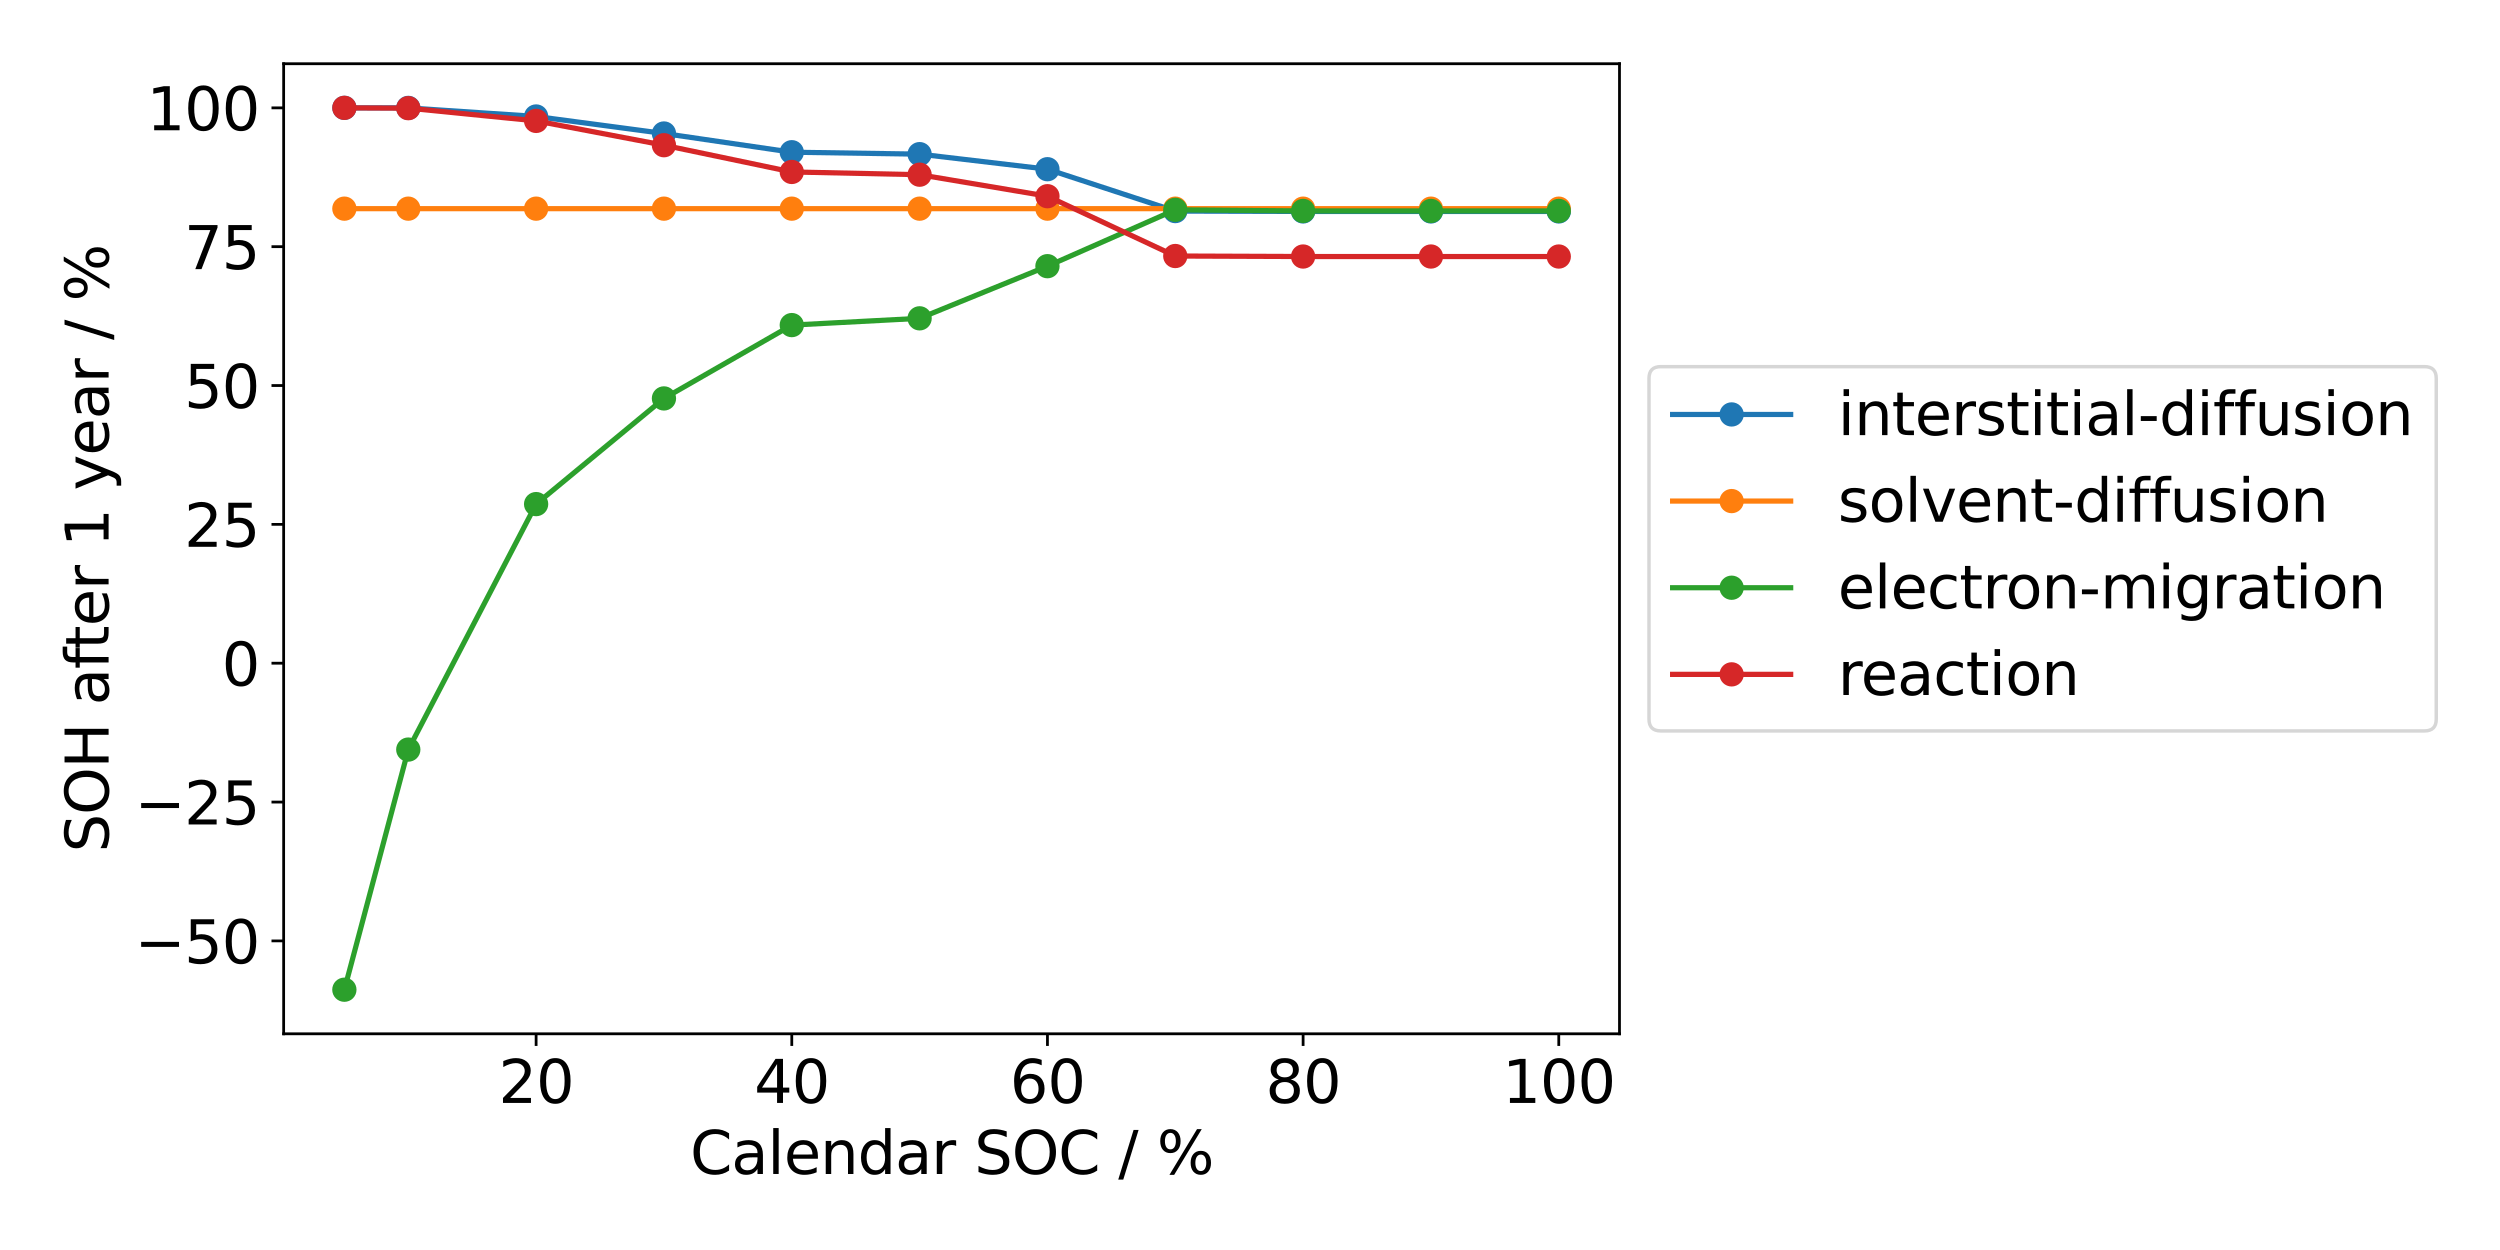<?xml version="1.0" encoding="utf-8" standalone="no"?>
<!DOCTYPE svg PUBLIC "-//W3C//DTD SVG 1.1//EN"
  "http://www.w3.org/Graphics/SVG/1.1/DTD/svg11.dtd">
<svg xmlns:xlink="http://www.w3.org/1999/xlink" width="720pt" height="360pt" viewBox="0 0 720 360" xmlns="http://www.w3.org/2000/svg" version="1.1">
 <defs>
  <style type="text/css">*{stroke-linejoin: round; stroke-linecap: butt}</style>
 </defs>
 <g id="figure_1">
  <g id="patch_1">
   <path d="M 0 360 
L 720 360 
L 720 0 
L 0 0 
z
" style="fill: #ffffff"/>
  </g>
  <g id="axes_1">
   <g id="patch_2">
    <path d="M 81.691 297.734 
L 466.413 297.734 
L 466.413 18.36 
L 81.691 18.36 
z
" style="fill: #ffffff"/>
   </g>
   <g id="matplotlib.axis_1">
    <g id="xtick_1">
     <g id="line2d_1">
      <defs>
       <path id="me495e08533" d="M 0 0 
L 0 3.5 
" style="stroke: #000000; stroke-width: 0.8"/>
      </defs>
      <g>
       <use xlink:href="#me495e08533" x="154.401" y="297.734" style="stroke: #000000; stroke-width: 0.8"/>
      </g>
     </g>
     <g id="text_1">
      <!-- 20 -->
      <g transform="translate(143.585 317.652) scale(0.17 -0.17)">
       <defs>
        <path id="DejaVuSans-32" d="M 1228 531 
L 3431 531 
L 3431 0 
L 469 0 
L 469 531 
Q 828 903 1448 1529 
Q 2069 2156 2228 2338 
Q 2531 2678 2651 2914 
Q 2772 3150 2772 3378 
Q 2772 3750 2511 3984 
Q 2250 4219 1831 4219 
Q 1534 4219 1204 4116 
Q 875 4013 500 3803 
L 500 4441 
Q 881 4594 1212 4672 
Q 1544 4750 1819 4750 
Q 2544 4750 2975 4387 
Q 3406 4025 3406 3419 
Q 3406 3131 3298 2873 
Q 3191 2616 2906 2266 
Q 2828 2175 2409 1742 
Q 1991 1309 1228 531 
z
" transform="scale(0.016)"/>
        <path id="DejaVuSans-30" d="M 2034 4250 
Q 1547 4250 1301 3770 
Q 1056 3291 1056 2328 
Q 1056 1369 1301 889 
Q 1547 409 2034 409 
Q 2525 409 2770 889 
Q 3016 1369 3016 2328 
Q 3016 3291 2770 3770 
Q 2525 4250 2034 4250 
z
M 2034 4750 
Q 2819 4750 3233 4129 
Q 3647 3509 3647 2328 
Q 3647 1150 3233 529 
Q 2819 -91 2034 -91 
Q 1250 -91 836 529 
Q 422 1150 422 2328 
Q 422 3509 836 4129 
Q 1250 4750 2034 4750 
z
" transform="scale(0.016)"/>
       </defs>
       <use xlink:href="#DejaVuSans-32"/>
       <use xlink:href="#DejaVuSans-30" x="63.623"/>
      </g>
     </g>
    </g>
    <g id="xtick_2">
     <g id="line2d_2">
      <g>
       <use xlink:href="#me495e08533" x="228.033" y="297.734" style="stroke: #000000; stroke-width: 0.8"/>
      </g>
     </g>
     <g id="text_2">
      <!-- 40 -->
      <g transform="translate(217.216 317.652) scale(0.17 -0.17)">
       <defs>
        <path id="DejaVuSans-34" d="M 2419 4116 
L 825 1625 
L 2419 1625 
L 2419 4116 
z
M 2253 4666 
L 3047 4666 
L 3047 1625 
L 3713 1625 
L 3713 1100 
L 3047 1100 
L 3047 0 
L 2419 0 
L 2419 1100 
L 313 1100 
L 313 1709 
L 2253 4666 
z
" transform="scale(0.016)"/>
       </defs>
       <use xlink:href="#DejaVuSans-34"/>
       <use xlink:href="#DejaVuSans-30" x="63.623"/>
      </g>
     </g>
    </g>
    <g id="xtick_3">
     <g id="line2d_3">
      <g>
       <use xlink:href="#me495e08533" x="301.664" y="297.734" style="stroke: #000000; stroke-width: 0.8"/>
      </g>
     </g>
     <g id="text_3">
      <!-- 60 -->
      <g transform="translate(290.847 317.652) scale(0.17 -0.17)">
       <defs>
        <path id="DejaVuSans-36" d="M 2113 2584 
Q 1688 2584 1439 2293 
Q 1191 2003 1191 1497 
Q 1191 994 1439 701 
Q 1688 409 2113 409 
Q 2538 409 2786 701 
Q 3034 994 3034 1497 
Q 3034 2003 2786 2293 
Q 2538 2584 2113 2584 
z
M 3366 4563 
L 3366 3988 
Q 3128 4100 2886 4159 
Q 2644 4219 2406 4219 
Q 1781 4219 1451 3797 
Q 1122 3375 1075 2522 
Q 1259 2794 1537 2939 
Q 1816 3084 2150 3084 
Q 2853 3084 3261 2657 
Q 3669 2231 3669 1497 
Q 3669 778 3244 343 
Q 2819 -91 2113 -91 
Q 1303 -91 875 529 
Q 447 1150 447 2328 
Q 447 3434 972 4092 
Q 1497 4750 2381 4750 
Q 2619 4750 2861 4703 
Q 3103 4656 3366 4563 
z
" transform="scale(0.016)"/>
       </defs>
       <use xlink:href="#DejaVuSans-36"/>
       <use xlink:href="#DejaVuSans-30" x="63.623"/>
      </g>
     </g>
    </g>
    <g id="xtick_4">
     <g id="line2d_4">
      <g>
       <use xlink:href="#me495e08533" x="375.295" y="297.734" style="stroke: #000000; stroke-width: 0.8"/>
      </g>
     </g>
     <g id="text_4">
      <!-- 80 -->
      <g transform="translate(364.478 317.652) scale(0.17 -0.17)">
       <defs>
        <path id="DejaVuSans-38" d="M 2034 2216 
Q 1584 2216 1326 1975 
Q 1069 1734 1069 1313 
Q 1069 891 1326 650 
Q 1584 409 2034 409 
Q 2484 409 2743 651 
Q 3003 894 3003 1313 
Q 3003 1734 2745 1975 
Q 2488 2216 2034 2216 
z
M 1403 2484 
Q 997 2584 770 2862 
Q 544 3141 544 3541 
Q 544 4100 942 4425 
Q 1341 4750 2034 4750 
Q 2731 4750 3128 4425 
Q 3525 4100 3525 3541 
Q 3525 3141 3298 2862 
Q 3072 2584 2669 2484 
Q 3125 2378 3379 2068 
Q 3634 1759 3634 1313 
Q 3634 634 3220 271 
Q 2806 -91 2034 -91 
Q 1263 -91 848 271 
Q 434 634 434 1313 
Q 434 1759 690 2068 
Q 947 2378 1403 2484 
z
M 1172 3481 
Q 1172 3119 1398 2916 
Q 1625 2713 2034 2713 
Q 2441 2713 2670 2916 
Q 2900 3119 2900 3481 
Q 2900 3844 2670 4047 
Q 2441 4250 2034 4250 
Q 1625 4250 1398 4047 
Q 1172 3844 1172 3481 
z
" transform="scale(0.016)"/>
       </defs>
       <use xlink:href="#DejaVuSans-38"/>
       <use xlink:href="#DejaVuSans-30" x="63.623"/>
      </g>
     </g>
    </g>
    <g id="xtick_5">
     <g id="line2d_5">
      <g>
       <use xlink:href="#me495e08533" x="448.926" y="297.734" style="stroke: #000000; stroke-width: 0.8"/>
      </g>
     </g>
     <g id="text_5">
      <!-- 100 -->
      <g transform="translate(432.701 317.652) scale(0.17 -0.17)">
       <defs>
        <path id="DejaVuSans-31" d="M 794 531 
L 1825 531 
L 1825 4091 
L 703 3866 
L 703 4441 
L 1819 4666 
L 2450 4666 
L 2450 531 
L 3481 531 
L 3481 0 
L 794 0 
L 794 531 
z
" transform="scale(0.016)"/>
       </defs>
       <use xlink:href="#DejaVuSans-31"/>
       <use xlink:href="#DejaVuSans-30" x="63.623"/>
       <use xlink:href="#DejaVuSans-30" x="127.246"/>
      </g>
     </g>
    </g>
    <g id="text_6">
     <!-- Calendar SOC / % -->
     <g transform="translate(198.763 338.105) scale(0.17 -0.17)">
      <defs>
       <path id="DejaVuSans-43" d="M 4122 4306 
L 4122 3641 
Q 3803 3938 3442 4084 
Q 3081 4231 2675 4231 
Q 1875 4231 1450 3742 
Q 1025 3253 1025 2328 
Q 1025 1406 1450 917 
Q 1875 428 2675 428 
Q 3081 428 3442 575 
Q 3803 722 4122 1019 
L 4122 359 
Q 3791 134 3420 21 
Q 3050 -91 2638 -91 
Q 1578 -91 968 557 
Q 359 1206 359 2328 
Q 359 3453 968 4101 
Q 1578 4750 2638 4750 
Q 3056 4750 3426 4639 
Q 3797 4528 4122 4306 
z
" transform="scale(0.016)"/>
       <path id="DejaVuSans-61" d="M 2194 1759 
Q 1497 1759 1228 1600 
Q 959 1441 959 1056 
Q 959 750 1161 570 
Q 1363 391 1709 391 
Q 2188 391 2477 730 
Q 2766 1069 2766 1631 
L 2766 1759 
L 2194 1759 
z
M 3341 1997 
L 3341 0 
L 2766 0 
L 2766 531 
Q 2569 213 2275 61 
Q 1981 -91 1556 -91 
Q 1019 -91 701 211 
Q 384 513 384 1019 
Q 384 1609 779 1909 
Q 1175 2209 1959 2209 
L 2766 2209 
L 2766 2266 
Q 2766 2663 2505 2880 
Q 2244 3097 1772 3097 
Q 1472 3097 1187 3025 
Q 903 2953 641 2809 
L 641 3341 
Q 956 3463 1253 3523 
Q 1550 3584 1831 3584 
Q 2591 3584 2966 3190 
Q 3341 2797 3341 1997 
z
" transform="scale(0.016)"/>
       <path id="DejaVuSans-6c" d="M 603 4863 
L 1178 4863 
L 1178 0 
L 603 0 
L 603 4863 
z
" transform="scale(0.016)"/>
       <path id="DejaVuSans-65" d="M 3597 1894 
L 3597 1613 
L 953 1613 
Q 991 1019 1311 708 
Q 1631 397 2203 397 
Q 2534 397 2845 478 
Q 3156 559 3463 722 
L 3463 178 
Q 3153 47 2828 -22 
Q 2503 -91 2169 -91 
Q 1331 -91 842 396 
Q 353 884 353 1716 
Q 353 2575 817 3079 
Q 1281 3584 2069 3584 
Q 2775 3584 3186 3129 
Q 3597 2675 3597 1894 
z
M 3022 2063 
Q 3016 2534 2758 2815 
Q 2500 3097 2075 3097 
Q 1594 3097 1305 2825 
Q 1016 2553 972 2059 
L 3022 2063 
z
" transform="scale(0.016)"/>
       <path id="DejaVuSans-6e" d="M 3513 2113 
L 3513 0 
L 2938 0 
L 2938 2094 
Q 2938 2591 2744 2837 
Q 2550 3084 2163 3084 
Q 1697 3084 1428 2787 
Q 1159 2491 1159 1978 
L 1159 0 
L 581 0 
L 581 3500 
L 1159 3500 
L 1159 2956 
Q 1366 3272 1645 3428 
Q 1925 3584 2291 3584 
Q 2894 3584 3203 3211 
Q 3513 2838 3513 2113 
z
" transform="scale(0.016)"/>
       <path id="DejaVuSans-64" d="M 2906 2969 
L 2906 4863 
L 3481 4863 
L 3481 0 
L 2906 0 
L 2906 525 
Q 2725 213 2448 61 
Q 2172 -91 1784 -91 
Q 1150 -91 751 415 
Q 353 922 353 1747 
Q 353 2572 751 3078 
Q 1150 3584 1784 3584 
Q 2172 3584 2448 3432 
Q 2725 3281 2906 2969 
z
M 947 1747 
Q 947 1113 1208 752 
Q 1469 391 1925 391 
Q 2381 391 2643 752 
Q 2906 1113 2906 1747 
Q 2906 2381 2643 2742 
Q 2381 3103 1925 3103 
Q 1469 3103 1208 2742 
Q 947 2381 947 1747 
z
" transform="scale(0.016)"/>
       <path id="DejaVuSans-72" d="M 2631 2963 
Q 2534 3019 2420 3045 
Q 2306 3072 2169 3072 
Q 1681 3072 1420 2755 
Q 1159 2438 1159 1844 
L 1159 0 
L 581 0 
L 581 3500 
L 1159 3500 
L 1159 2956 
Q 1341 3275 1631 3429 
Q 1922 3584 2338 3584 
Q 2397 3584 2469 3576 
Q 2541 3569 2628 3553 
L 2631 2963 
z
" transform="scale(0.016)"/>
       <path id="DejaVuSans-20" transform="scale(0.016)"/>
       <path id="DejaVuSans-53" d="M 3425 4513 
L 3425 3897 
Q 3066 4069 2747 4153 
Q 2428 4238 2131 4238 
Q 1616 4238 1336 4038 
Q 1056 3838 1056 3469 
Q 1056 3159 1242 3001 
Q 1428 2844 1947 2747 
L 2328 2669 
Q 3034 2534 3370 2195 
Q 3706 1856 3706 1288 
Q 3706 609 3251 259 
Q 2797 -91 1919 -91 
Q 1588 -91 1214 -16 
Q 841 59 441 206 
L 441 856 
Q 825 641 1194 531 
Q 1563 422 1919 422 
Q 2459 422 2753 634 
Q 3047 847 3047 1241 
Q 3047 1584 2836 1778 
Q 2625 1972 2144 2069 
L 1759 2144 
Q 1053 2284 737 2584 
Q 422 2884 422 3419 
Q 422 4038 858 4394 
Q 1294 4750 2059 4750 
Q 2388 4750 2728 4690 
Q 3069 4631 3425 4513 
z
" transform="scale(0.016)"/>
       <path id="DejaVuSans-4f" d="M 2522 4238 
Q 1834 4238 1429 3725 
Q 1025 3213 1025 2328 
Q 1025 1447 1429 934 
Q 1834 422 2522 422 
Q 3209 422 3611 934 
Q 4013 1447 4013 2328 
Q 4013 3213 3611 3725 
Q 3209 4238 2522 4238 
z
M 2522 4750 
Q 3503 4750 4090 4092 
Q 4678 3434 4678 2328 
Q 4678 1225 4090 567 
Q 3503 -91 2522 -91 
Q 1538 -91 948 565 
Q 359 1222 359 2328 
Q 359 3434 948 4092 
Q 1538 4750 2522 4750 
z
" transform="scale(0.016)"/>
       <path id="DejaVuSans-2f" d="M 1625 4666 
L 2156 4666 
L 531 -594 
L 0 -594 
L 1625 4666 
z
" transform="scale(0.016)"/>
       <path id="DejaVuSans-25" d="M 4653 2053 
Q 4381 2053 4226 1822 
Q 4072 1591 4072 1178 
Q 4072 772 4226 539 
Q 4381 306 4653 306 
Q 4919 306 5073 539 
Q 5228 772 5228 1178 
Q 5228 1588 5073 1820 
Q 4919 2053 4653 2053 
z
M 4653 2450 
Q 5147 2450 5437 2106 
Q 5728 1763 5728 1178 
Q 5728 594 5436 251 
Q 5144 -91 4653 -91 
Q 4153 -91 3862 251 
Q 3572 594 3572 1178 
Q 3572 1766 3864 2108 
Q 4156 2450 4653 2450 
z
M 1428 4353 
Q 1159 4353 1004 4120 
Q 850 3888 850 3481 
Q 850 3069 1003 2837 
Q 1156 2606 1428 2606 
Q 1700 2606 1854 2837 
Q 2009 3069 2009 3481 
Q 2009 3884 1853 4118 
Q 1697 4353 1428 4353 
z
M 4250 4750 
L 4750 4750 
L 1831 -91 
L 1331 -91 
L 4250 4750 
z
M 1428 4750 
Q 1922 4750 2215 4408 
Q 2509 4066 2509 3481 
Q 2509 2891 2217 2550 
Q 1925 2209 1428 2209 
Q 931 2209 642 2551 
Q 353 2894 353 3481 
Q 353 4063 643 4406 
Q 934 4750 1428 4750 
z
" transform="scale(0.016)"/>
      </defs>
      <use xlink:href="#DejaVuSans-43"/>
      <use xlink:href="#DejaVuSans-61" x="69.824"/>
      <use xlink:href="#DejaVuSans-6c" x="131.104"/>
      <use xlink:href="#DejaVuSans-65" x="158.887"/>
      <use xlink:href="#DejaVuSans-6e" x="220.41"/>
      <use xlink:href="#DejaVuSans-64" x="283.789"/>
      <use xlink:href="#DejaVuSans-61" x="347.266"/>
      <use xlink:href="#DejaVuSans-72" x="408.545"/>
      <use xlink:href="#DejaVuSans-20" x="449.658"/>
      <use xlink:href="#DejaVuSans-53" x="481.445"/>
      <use xlink:href="#DejaVuSans-4f" x="544.922"/>
      <use xlink:href="#DejaVuSans-43" x="623.633"/>
      <use xlink:href="#DejaVuSans-20" x="693.457"/>
      <use xlink:href="#DejaVuSans-2f" x="725.244"/>
      <use xlink:href="#DejaVuSans-20" x="758.936"/>
      <use xlink:href="#DejaVuSans-25" x="790.723"/>
     </g>
    </g>
   </g>
   <g id="matplotlib.axis_2">
    <g id="ytick_1">
     <g id="line2d_6">
      <defs>
       <path id="m595379fe05" d="M 0 0 
L -3.5 0 
" style="stroke: #000000; stroke-width: 0.8"/>
      </defs>
      <g>
       <use xlink:href="#m595379fe05" x="81.691" y="270.98" style="stroke: #000000; stroke-width: 0.8"/>
      </g>
     </g>
     <g id="text_7">
      <!-- −50 -->
      <g transform="translate(38.813 277.439) scale(0.17 -0.17)">
       <defs>
        <path id="DejaVuSans-2212" d="M 678 2272 
L 4684 2272 
L 4684 1741 
L 678 1741 
L 678 2272 
z
" transform="scale(0.016)"/>
        <path id="DejaVuSans-35" d="M 691 4666 
L 3169 4666 
L 3169 4134 
L 1269 4134 
L 1269 2991 
Q 1406 3038 1543 3061 
Q 1681 3084 1819 3084 
Q 2600 3084 3056 2656 
Q 3513 2228 3513 1497 
Q 3513 744 3044 326 
Q 2575 -91 1722 -91 
Q 1428 -91 1123 -41 
Q 819 9 494 109 
L 494 744 
Q 775 591 1075 516 
Q 1375 441 1709 441 
Q 2250 441 2565 725 
Q 2881 1009 2881 1497 
Q 2881 1984 2565 2268 
Q 2250 2553 1709 2553 
Q 1456 2553 1204 2497 
Q 953 2441 691 2322 
L 691 4666 
z
" transform="scale(0.016)"/>
       </defs>
       <use xlink:href="#DejaVuSans-2212"/>
       <use xlink:href="#DejaVuSans-35" x="83.789"/>
       <use xlink:href="#DejaVuSans-30" x="147.412"/>
      </g>
     </g>
    </g>
    <g id="ytick_2">
     <g id="line2d_7">
      <g>
       <use xlink:href="#m595379fe05" x="81.691" y="230.993" style="stroke: #000000; stroke-width: 0.8"/>
      </g>
     </g>
     <g id="text_8">
      <!-- −25 -->
      <g transform="translate(38.813 237.452) scale(0.17 -0.17)">
       <use xlink:href="#DejaVuSans-2212"/>
       <use xlink:href="#DejaVuSans-32" x="83.789"/>
       <use xlink:href="#DejaVuSans-35" x="147.412"/>
      </g>
     </g>
    </g>
    <g id="ytick_3">
     <g id="line2d_8">
      <g>
       <use xlink:href="#m595379fe05" x="81.691" y="191.006" style="stroke: #000000; stroke-width: 0.8"/>
      </g>
     </g>
     <g id="text_9">
      <!-- 0 -->
      <g transform="translate(63.875 197.465) scale(0.17 -0.17)">
       <use xlink:href="#DejaVuSans-30"/>
      </g>
     </g>
    </g>
    <g id="ytick_4">
     <g id="line2d_9">
      <g>
       <use xlink:href="#m595379fe05" x="81.691" y="151.019" style="stroke: #000000; stroke-width: 0.8"/>
      </g>
     </g>
     <g id="text_10">
      <!-- 25 -->
      <g transform="translate(53.058 157.478) scale(0.17 -0.17)">
       <use xlink:href="#DejaVuSans-32"/>
       <use xlink:href="#DejaVuSans-35" x="63.623"/>
      </g>
     </g>
    </g>
    <g id="ytick_5">
     <g id="line2d_10">
      <g>
       <use xlink:href="#m595379fe05" x="81.691" y="111.033" style="stroke: #000000; stroke-width: 0.8"/>
      </g>
     </g>
     <g id="text_11">
      <!-- 50 -->
      <g transform="translate(53.058 117.491) scale(0.17 -0.17)">
       <use xlink:href="#DejaVuSans-35"/>
       <use xlink:href="#DejaVuSans-30" x="63.623"/>
      </g>
     </g>
    </g>
    <g id="ytick_6">
     <g id="line2d_11">
      <g>
       <use xlink:href="#m595379fe05" x="81.691" y="71.046" style="stroke: #000000; stroke-width: 0.8"/>
      </g>
     </g>
     <g id="text_12">
      <!-- 75 -->
      <g transform="translate(53.058 77.504) scale(0.17 -0.17)">
       <defs>
        <path id="DejaVuSans-37" d="M 525 4666 
L 3525 4666 
L 3525 4397 
L 1831 0 
L 1172 0 
L 2766 4134 
L 525 4134 
L 525 4666 
z
" transform="scale(0.016)"/>
       </defs>
       <use xlink:href="#DejaVuSans-37"/>
       <use xlink:href="#DejaVuSans-35" x="63.623"/>
      </g>
     </g>
    </g>
    <g id="ytick_7">
     <g id="line2d_12">
      <g>
       <use xlink:href="#m595379fe05" x="81.691" y="31.059" style="stroke: #000000; stroke-width: 0.8"/>
      </g>
     </g>
     <g id="text_13">
      <!-- 100 -->
      <g transform="translate(42.242 37.518) scale(0.17 -0.17)">
       <use xlink:href="#DejaVuSans-31"/>
       <use xlink:href="#DejaVuSans-30" x="63.623"/>
       <use xlink:href="#DejaVuSans-30" x="127.246"/>
      </g>
     </g>
    </g>
    <g id="text_14">
     <!-- SOH after 1 year / % -->
     <g transform="translate(31.277 245.455) rotate(-90) scale(0.17 -0.17)">
      <defs>
       <path id="DejaVuSans-48" d="M 628 4666 
L 1259 4666 
L 1259 2753 
L 3553 2753 
L 3553 4666 
L 4184 4666 
L 4184 0 
L 3553 0 
L 3553 2222 
L 1259 2222 
L 1259 0 
L 628 0 
L 628 4666 
z
" transform="scale(0.016)"/>
       <path id="DejaVuSans-66" d="M 2375 4863 
L 2375 4384 
L 1825 4384 
Q 1516 4384 1395 4259 
Q 1275 4134 1275 3809 
L 1275 3500 
L 2222 3500 
L 2222 3053 
L 1275 3053 
L 1275 0 
L 697 0 
L 697 3053 
L 147 3053 
L 147 3500 
L 697 3500 
L 697 3744 
Q 697 4328 969 4595 
Q 1241 4863 1831 4863 
L 2375 4863 
z
" transform="scale(0.016)"/>
       <path id="DejaVuSans-74" d="M 1172 4494 
L 1172 3500 
L 2356 3500 
L 2356 3053 
L 1172 3053 
L 1172 1153 
Q 1172 725 1289 603 
Q 1406 481 1766 481 
L 2356 481 
L 2356 0 
L 1766 0 
Q 1100 0 847 248 
Q 594 497 594 1153 
L 594 3053 
L 172 3053 
L 172 3500 
L 594 3500 
L 594 4494 
L 1172 4494 
z
" transform="scale(0.016)"/>
       <path id="DejaVuSans-79" d="M 2059 -325 
Q 1816 -950 1584 -1140 
Q 1353 -1331 966 -1331 
L 506 -1331 
L 506 -850 
L 844 -850 
Q 1081 -850 1212 -737 
Q 1344 -625 1503 -206 
L 1606 56 
L 191 3500 
L 800 3500 
L 1894 763 
L 2988 3500 
L 3597 3500 
L 2059 -325 
z
" transform="scale(0.016)"/>
      </defs>
      <use xlink:href="#DejaVuSans-53"/>
      <use xlink:href="#DejaVuSans-4f" x="63.477"/>
      <use xlink:href="#DejaVuSans-48" x="142.188"/>
      <use xlink:href="#DejaVuSans-20" x="217.383"/>
      <use xlink:href="#DejaVuSans-61" x="249.17"/>
      <use xlink:href="#DejaVuSans-66" x="310.449"/>
      <use xlink:href="#DejaVuSans-74" x="343.904"/>
      <use xlink:href="#DejaVuSans-65" x="383.113"/>
      <use xlink:href="#DejaVuSans-72" x="444.637"/>
      <use xlink:href="#DejaVuSans-20" x="485.75"/>
      <use xlink:href="#DejaVuSans-31" x="517.537"/>
      <use xlink:href="#DejaVuSans-20" x="581.16"/>
      <use xlink:href="#DejaVuSans-79" x="612.947"/>
      <use xlink:href="#DejaVuSans-65" x="672.127"/>
      <use xlink:href="#DejaVuSans-61" x="733.65"/>
      <use xlink:href="#DejaVuSans-72" x="794.93"/>
      <use xlink:href="#DejaVuSans-20" x="836.043"/>
      <use xlink:href="#DejaVuSans-2f" x="867.83"/>
      <use xlink:href="#DejaVuSans-20" x="901.521"/>
      <use xlink:href="#DejaVuSans-25" x="933.309"/>
     </g>
    </g>
   </g>
   <g id="line2d_13">
    <path d="M 99.178 31.059 
L 117.586 31.073 
L 154.401 33.547 
L 191.217 38.447 
L 228.033 43.839 
L 264.848 44.393 
L 301.664 48.731 
L 338.479 60.792 
L 375.295 60.893 
L 412.11 60.893 
L 448.926 60.893 
" clip-path="url(#pa087ef54d9)" style="fill: none; stroke: #1f77b4; stroke-width: 1.5; stroke-linecap: square"/>
    <defs>
     <path id="m7507771a6f" d="M 0 3 
C 0.796 3 1.559 2.684 2.121 2.121 
C 2.684 1.559 3 0.796 3 0 
C 3 -0.796 2.684 -1.559 2.121 -2.121 
C 1.559 -2.684 0.796 -3 0 -3 
C -0.796 -3 -1.559 -2.684 -2.121 -2.121 
C -2.684 -1.559 -3 -0.796 -3 0 
C -3 0.796 -2.684 1.559 -2.121 2.121 
C -1.559 2.684 -0.796 3 0 3 
z
" style="stroke: #1f77b4"/>
    </defs>
    <g clip-path="url(#pa087ef54d9)">
     <use xlink:href="#m7507771a6f" x="99.178" y="31.059" style="fill: #1f77b4; stroke: #1f77b4"/>
     <use xlink:href="#m7507771a6f" x="117.586" y="31.073" style="fill: #1f77b4; stroke: #1f77b4"/>
     <use xlink:href="#m7507771a6f" x="154.401" y="33.547" style="fill: #1f77b4; stroke: #1f77b4"/>
     <use xlink:href="#m7507771a6f" x="191.217" y="38.447" style="fill: #1f77b4; stroke: #1f77b4"/>
     <use xlink:href="#m7507771a6f" x="228.033" y="43.839" style="fill: #1f77b4; stroke: #1f77b4"/>
     <use xlink:href="#m7507771a6f" x="264.848" y="44.393" style="fill: #1f77b4; stroke: #1f77b4"/>
     <use xlink:href="#m7507771a6f" x="301.664" y="48.731" style="fill: #1f77b4; stroke: #1f77b4"/>
     <use xlink:href="#m7507771a6f" x="338.479" y="60.792" style="fill: #1f77b4; stroke: #1f77b4"/>
     <use xlink:href="#m7507771a6f" x="375.295" y="60.893" style="fill: #1f77b4; stroke: #1f77b4"/>
     <use xlink:href="#m7507771a6f" x="412.11" y="60.893" style="fill: #1f77b4; stroke: #1f77b4"/>
     <use xlink:href="#m7507771a6f" x="448.926" y="60.893" style="fill: #1f77b4; stroke: #1f77b4"/>
    </g>
   </g>
   <g id="line2d_14">
    <path d="M 99.178 60.092 
L 117.586 60.092 
L 154.401 60.092 
L 191.217 60.092 
L 228.033 60.092 
L 264.848 60.092 
L 301.664 60.092 
L 338.479 60.092 
L 375.295 60.092 
L 412.11 60.092 
L 448.926 60.092 
" clip-path="url(#pa087ef54d9)" style="fill: none; stroke: #ff7f0e; stroke-width: 1.5; stroke-linecap: square"/>
    <defs>
     <path id="mcf939bfec0" d="M 0 3 
C 0.796 3 1.559 2.684 2.121 2.121 
C 2.684 1.559 3 0.796 3 0 
C 3 -0.796 2.684 -1.559 2.121 -2.121 
C 1.559 -2.684 0.796 -3 0 -3 
C -0.796 -3 -1.559 -2.684 -2.121 -2.121 
C -2.684 -1.559 -3 -0.796 -3 0 
C -3 0.796 -2.684 1.559 -2.121 2.121 
C -1.559 2.684 -0.796 3 0 3 
z
" style="stroke: #ff7f0e"/>
    </defs>
    <g clip-path="url(#pa087ef54d9)">
     <use xlink:href="#mcf939bfec0" x="99.178" y="60.092" style="fill: #ff7f0e; stroke: #ff7f0e"/>
     <use xlink:href="#mcf939bfec0" x="117.586" y="60.092" style="fill: #ff7f0e; stroke: #ff7f0e"/>
     <use xlink:href="#mcf939bfec0" x="154.401" y="60.092" style="fill: #ff7f0e; stroke: #ff7f0e"/>
     <use xlink:href="#mcf939bfec0" x="191.217" y="60.092" style="fill: #ff7f0e; stroke: #ff7f0e"/>
     <use xlink:href="#mcf939bfec0" x="228.033" y="60.092" style="fill: #ff7f0e; stroke: #ff7f0e"/>
     <use xlink:href="#mcf939bfec0" x="264.848" y="60.092" style="fill: #ff7f0e; stroke: #ff7f0e"/>
     <use xlink:href="#mcf939bfec0" x="301.664" y="60.092" style="fill: #ff7f0e; stroke: #ff7f0e"/>
     <use xlink:href="#mcf939bfec0" x="338.479" y="60.092" style="fill: #ff7f0e; stroke: #ff7f0e"/>
     <use xlink:href="#mcf939bfec0" x="375.295" y="60.092" style="fill: #ff7f0e; stroke: #ff7f0e"/>
     <use xlink:href="#mcf939bfec0" x="412.11" y="60.092" style="fill: #ff7f0e; stroke: #ff7f0e"/>
     <use xlink:href="#mcf939bfec0" x="448.926" y="60.092" style="fill: #ff7f0e; stroke: #ff7f0e"/>
    </g>
   </g>
   <g id="line2d_15">
    <path d="M 99.178 285.036 
L 117.586 215.878 
L 154.401 145.181 
L 191.217 114.749 
L 228.033 93.627 
L 264.848 91.679 
L 301.664 76.659 
L 338.479 60.428 
L 375.295 60.753 
L 412.11 60.754 
L 448.926 60.754 
" clip-path="url(#pa087ef54d9)" style="fill: none; stroke: #2ca02c; stroke-width: 1.5; stroke-linecap: square"/>
    <defs>
     <path id="m62cdbcd240" d="M 0 3 
C 0.796 3 1.559 2.684 2.121 2.121 
C 2.684 1.559 3 0.796 3 0 
C 3 -0.796 2.684 -1.559 2.121 -2.121 
C 1.559 -2.684 0.796 -3 0 -3 
C -0.796 -3 -1.559 -2.684 -2.121 -2.121 
C -2.684 -1.559 -3 -0.796 -3 0 
C -3 0.796 -2.684 1.559 -2.121 2.121 
C -1.559 2.684 -0.796 3 0 3 
z
" style="stroke: #2ca02c"/>
    </defs>
    <g clip-path="url(#pa087ef54d9)">
     <use xlink:href="#m62cdbcd240" x="99.178" y="285.036" style="fill: #2ca02c; stroke: #2ca02c"/>
     <use xlink:href="#m62cdbcd240" x="117.586" y="215.878" style="fill: #2ca02c; stroke: #2ca02c"/>
     <use xlink:href="#m62cdbcd240" x="154.401" y="145.181" style="fill: #2ca02c; stroke: #2ca02c"/>
     <use xlink:href="#m62cdbcd240" x="191.217" y="114.749" style="fill: #2ca02c; stroke: #2ca02c"/>
     <use xlink:href="#m62cdbcd240" x="228.033" y="93.627" style="fill: #2ca02c; stroke: #2ca02c"/>
     <use xlink:href="#m62cdbcd240" x="264.848" y="91.679" style="fill: #2ca02c; stroke: #2ca02c"/>
     <use xlink:href="#m62cdbcd240" x="301.664" y="76.659" style="fill: #2ca02c; stroke: #2ca02c"/>
     <use xlink:href="#m62cdbcd240" x="338.479" y="60.428" style="fill: #2ca02c; stroke: #2ca02c"/>
     <use xlink:href="#m62cdbcd240" x="375.295" y="60.753" style="fill: #2ca02c; stroke: #2ca02c"/>
     <use xlink:href="#m62cdbcd240" x="412.11" y="60.754" style="fill: #2ca02c; stroke: #2ca02c"/>
     <use xlink:href="#m62cdbcd240" x="448.926" y="60.754" style="fill: #2ca02c; stroke: #2ca02c"/>
    </g>
   </g>
   <g id="line2d_16">
    <path d="M 99.178 31.059 
L 117.586 31.153 
L 154.401 34.821 
L 191.217 41.821 
L 228.033 49.523 
L 264.848 50.313 
L 301.664 56.509 
L 338.479 73.733 
L 375.295 73.877 
L 412.11 73.877 
L 448.926 73.877 
" clip-path="url(#pa087ef54d9)" style="fill: none; stroke: #d62728; stroke-width: 1.5; stroke-linecap: square"/>
    <defs>
     <path id="m909333127e" d="M 0 3 
C 0.796 3 1.559 2.684 2.121 2.121 
C 2.684 1.559 3 0.796 3 0 
C 3 -0.796 2.684 -1.559 2.121 -2.121 
C 1.559 -2.684 0.796 -3 0 -3 
C -0.796 -3 -1.559 -2.684 -2.121 -2.121 
C -2.684 -1.559 -3 -0.796 -3 0 
C -3 0.796 -2.684 1.559 -2.121 2.121 
C -1.559 2.684 -0.796 3 0 3 
z
" style="stroke: #d62728"/>
    </defs>
    <g clip-path="url(#pa087ef54d9)">
     <use xlink:href="#m909333127e" x="99.178" y="31.059" style="fill: #d62728; stroke: #d62728"/>
     <use xlink:href="#m909333127e" x="117.586" y="31.153" style="fill: #d62728; stroke: #d62728"/>
     <use xlink:href="#m909333127e" x="154.401" y="34.821" style="fill: #d62728; stroke: #d62728"/>
     <use xlink:href="#m909333127e" x="191.217" y="41.821" style="fill: #d62728; stroke: #d62728"/>
     <use xlink:href="#m909333127e" x="228.033" y="49.523" style="fill: #d62728; stroke: #d62728"/>
     <use xlink:href="#m909333127e" x="264.848" y="50.313" style="fill: #d62728; stroke: #d62728"/>
     <use xlink:href="#m909333127e" x="301.664" y="56.509" style="fill: #d62728; stroke: #d62728"/>
     <use xlink:href="#m909333127e" x="338.479" y="73.733" style="fill: #d62728; stroke: #d62728"/>
     <use xlink:href="#m909333127e" x="375.295" y="73.877" style="fill: #d62728; stroke: #d62728"/>
     <use xlink:href="#m909333127e" x="412.11" y="73.877" style="fill: #d62728; stroke: #d62728"/>
     <use xlink:href="#m909333127e" x="448.926" y="73.877" style="fill: #d62728; stroke: #d62728"/>
    </g>
   </g>
   <g id="patch_3">
    <path d="M 81.691 297.734 
L 81.691 18.36 
" style="fill: none; stroke: #000000; stroke-width: 0.8; stroke-linejoin: miter; stroke-linecap: square"/>
   </g>
   <g id="patch_4">
    <path d="M 466.413 297.734 
L 466.413 18.36 
" style="fill: none; stroke: #000000; stroke-width: 0.8; stroke-linejoin: miter; stroke-linecap: square"/>
   </g>
   <g id="patch_5">
    <path d="M 81.691 297.734 
L 466.413 297.734 
" style="fill: none; stroke: #000000; stroke-width: 0.8; stroke-linejoin: miter; stroke-linecap: square"/>
   </g>
   <g id="patch_6">
    <path d="M 81.691 18.36 
L 466.413 18.36 
" style="fill: none; stroke: #000000; stroke-width: 0.8; stroke-linejoin: miter; stroke-linecap: square"/>
   </g>
   <g id="legend_1">
    <g id="patch_7">
     <path d="M 478.313 210.503 
L 698.24 210.503 
Q 701.64 210.503 701.64 207.103 
L 701.64 108.992 
Q 701.64 105.592 698.24 105.592 
L 478.313 105.592 
Q 474.913 105.592 474.913 108.992 
L 474.913 207.103 
Q 474.913 210.503 478.313 210.503 
z
" style="fill: #ffffff; opacity: 0.8; stroke: #cccccc; stroke-linejoin: miter"/>
    </g>
    <g id="line2d_17">
     <path d="M 481.713 119.359 
L 498.713 119.359 
L 515.713 119.359 
" style="fill: none; stroke: #1f77b4; stroke-width: 1.5; stroke-linecap: square"/>
     <g>
      <use xlink:href="#m7507771a6f" x="498.713" y="119.359" style="fill: #1f77b4; stroke: #1f77b4"/>
     </g>
    </g>
    <g id="text_15">
     <!-- interstitial-diffusion -->
     <g transform="translate(529.313 125.309) scale(0.17 -0.17)">
      <defs>
       <path id="DejaVuSans-69" d="M 603 3500 
L 1178 3500 
L 1178 0 
L 603 0 
L 603 3500 
z
M 603 4863 
L 1178 4863 
L 1178 4134 
L 603 4134 
L 603 4863 
z
" transform="scale(0.016)"/>
       <path id="DejaVuSans-73" d="M 2834 3397 
L 2834 2853 
Q 2591 2978 2328 3040 
Q 2066 3103 1784 3103 
Q 1356 3103 1142 2972 
Q 928 2841 928 2578 
Q 928 2378 1081 2264 
Q 1234 2150 1697 2047 
L 1894 2003 
Q 2506 1872 2764 1633 
Q 3022 1394 3022 966 
Q 3022 478 2636 193 
Q 2250 -91 1575 -91 
Q 1294 -91 989 -36 
Q 684 19 347 128 
L 347 722 
Q 666 556 975 473 
Q 1284 391 1588 391 
Q 1994 391 2212 530 
Q 2431 669 2431 922 
Q 2431 1156 2273 1281 
Q 2116 1406 1581 1522 
L 1381 1569 
Q 847 1681 609 1914 
Q 372 2147 372 2553 
Q 372 3047 722 3315 
Q 1072 3584 1716 3584 
Q 2034 3584 2315 3537 
Q 2597 3491 2834 3397 
z
" transform="scale(0.016)"/>
       <path id="DejaVuSans-2d" d="M 313 2009 
L 1997 2009 
L 1997 1497 
L 313 1497 
L 313 2009 
z
" transform="scale(0.016)"/>
       <path id="DejaVuSans-75" d="M 544 1381 
L 544 3500 
L 1119 3500 
L 1119 1403 
Q 1119 906 1312 657 
Q 1506 409 1894 409 
Q 2359 409 2629 706 
Q 2900 1003 2900 1516 
L 2900 3500 
L 3475 3500 
L 3475 0 
L 2900 0 
L 2900 538 
Q 2691 219 2414 64 
Q 2138 -91 1772 -91 
Q 1169 -91 856 284 
Q 544 659 544 1381 
z
M 1991 3584 
L 1991 3584 
z
" transform="scale(0.016)"/>
       <path id="DejaVuSans-6f" d="M 1959 3097 
Q 1497 3097 1228 2736 
Q 959 2375 959 1747 
Q 959 1119 1226 758 
Q 1494 397 1959 397 
Q 2419 397 2687 759 
Q 2956 1122 2956 1747 
Q 2956 2369 2687 2733 
Q 2419 3097 1959 3097 
z
M 1959 3584 
Q 2709 3584 3137 3096 
Q 3566 2609 3566 1747 
Q 3566 888 3137 398 
Q 2709 -91 1959 -91 
Q 1206 -91 779 398 
Q 353 888 353 1747 
Q 353 2609 779 3096 
Q 1206 3584 1959 3584 
z
" transform="scale(0.016)"/>
      </defs>
      <use xlink:href="#DejaVuSans-69"/>
      <use xlink:href="#DejaVuSans-6e" x="27.783"/>
      <use xlink:href="#DejaVuSans-74" x="91.162"/>
      <use xlink:href="#DejaVuSans-65" x="130.371"/>
      <use xlink:href="#DejaVuSans-72" x="191.895"/>
      <use xlink:href="#DejaVuSans-73" x="233.008"/>
      <use xlink:href="#DejaVuSans-74" x="285.107"/>
      <use xlink:href="#DejaVuSans-69" x="324.316"/>
      <use xlink:href="#DejaVuSans-74" x="352.1"/>
      <use xlink:href="#DejaVuSans-69" x="391.309"/>
      <use xlink:href="#DejaVuSans-61" x="419.092"/>
      <use xlink:href="#DejaVuSans-6c" x="480.371"/>
      <use xlink:href="#DejaVuSans-2d" x="508.154"/>
      <use xlink:href="#DejaVuSans-64" x="544.238"/>
      <use xlink:href="#DejaVuSans-69" x="607.715"/>
      <use xlink:href="#DejaVuSans-66" x="635.498"/>
      <use xlink:href="#DejaVuSans-66" x="670.703"/>
      <use xlink:href="#DejaVuSans-75" x="705.908"/>
      <use xlink:href="#DejaVuSans-73" x="769.287"/>
      <use xlink:href="#DejaVuSans-69" x="821.387"/>
      <use xlink:href="#DejaVuSans-6f" x="849.17"/>
      <use xlink:href="#DejaVuSans-6e" x="910.352"/>
     </g>
    </g>
    <g id="line2d_18">
     <path d="M 481.713 144.312 
L 498.713 144.312 
L 515.713 144.312 
" style="fill: none; stroke: #ff7f0e; stroke-width: 1.5; stroke-linecap: square"/>
     <g>
      <use xlink:href="#mcf939bfec0" x="498.713" y="144.312" style="fill: #ff7f0e; stroke: #ff7f0e"/>
     </g>
    </g>
    <g id="text_16">
     <!-- solvent-diffusion -->
     <g transform="translate(529.313 150.262) scale(0.17 -0.17)">
      <defs>
       <path id="DejaVuSans-76" d="M 191 3500 
L 800 3500 
L 1894 563 
L 2988 3500 
L 3597 3500 
L 2284 0 
L 1503 0 
L 191 3500 
z
" transform="scale(0.016)"/>
      </defs>
      <use xlink:href="#DejaVuSans-73"/>
      <use xlink:href="#DejaVuSans-6f" x="52.1"/>
      <use xlink:href="#DejaVuSans-6c" x="113.281"/>
      <use xlink:href="#DejaVuSans-76" x="141.064"/>
      <use xlink:href="#DejaVuSans-65" x="200.244"/>
      <use xlink:href="#DejaVuSans-6e" x="261.768"/>
      <use xlink:href="#DejaVuSans-74" x="325.146"/>
      <use xlink:href="#DejaVuSans-2d" x="364.355"/>
      <use xlink:href="#DejaVuSans-64" x="400.439"/>
      <use xlink:href="#DejaVuSans-69" x="463.916"/>
      <use xlink:href="#DejaVuSans-66" x="491.699"/>
      <use xlink:href="#DejaVuSans-66" x="526.904"/>
      <use xlink:href="#DejaVuSans-75" x="562.109"/>
      <use xlink:href="#DejaVuSans-73" x="625.488"/>
      <use xlink:href="#DejaVuSans-69" x="677.588"/>
      <use xlink:href="#DejaVuSans-6f" x="705.371"/>
      <use xlink:href="#DejaVuSans-6e" x="766.553"/>
     </g>
    </g>
    <g id="line2d_19">
     <path d="M 481.713 169.265 
L 498.713 169.265 
L 515.713 169.265 
" style="fill: none; stroke: #2ca02c; stroke-width: 1.5; stroke-linecap: square"/>
     <g>
      <use xlink:href="#m62cdbcd240" x="498.713" y="169.265" style="fill: #2ca02c; stroke: #2ca02c"/>
     </g>
    </g>
    <g id="text_17">
     <!-- electron-migration -->
     <g transform="translate(529.313 175.215) scale(0.17 -0.17)">
      <defs>
       <path id="DejaVuSans-63" d="M 3122 3366 
L 3122 2828 
Q 2878 2963 2633 3030 
Q 2388 3097 2138 3097 
Q 1578 3097 1268 2742 
Q 959 2388 959 1747 
Q 959 1106 1268 751 
Q 1578 397 2138 397 
Q 2388 397 2633 464 
Q 2878 531 3122 666 
L 3122 134 
Q 2881 22 2623 -34 
Q 2366 -91 2075 -91 
Q 1284 -91 818 406 
Q 353 903 353 1747 
Q 353 2603 823 3093 
Q 1294 3584 2113 3584 
Q 2378 3584 2631 3529 
Q 2884 3475 3122 3366 
z
" transform="scale(0.016)"/>
       <path id="DejaVuSans-6d" d="M 3328 2828 
Q 3544 3216 3844 3400 
Q 4144 3584 4550 3584 
Q 5097 3584 5394 3201 
Q 5691 2819 5691 2113 
L 5691 0 
L 5113 0 
L 5113 2094 
Q 5113 2597 4934 2840 
Q 4756 3084 4391 3084 
Q 3944 3084 3684 2787 
Q 3425 2491 3425 1978 
L 3425 0 
L 2847 0 
L 2847 2094 
Q 2847 2600 2669 2842 
Q 2491 3084 2119 3084 
Q 1678 3084 1418 2786 
Q 1159 2488 1159 1978 
L 1159 0 
L 581 0 
L 581 3500 
L 1159 3500 
L 1159 2956 
Q 1356 3278 1631 3431 
Q 1906 3584 2284 3584 
Q 2666 3584 2933 3390 
Q 3200 3197 3328 2828 
z
" transform="scale(0.016)"/>
       <path id="DejaVuSans-67" d="M 2906 1791 
Q 2906 2416 2648 2759 
Q 2391 3103 1925 3103 
Q 1463 3103 1205 2759 
Q 947 2416 947 1791 
Q 947 1169 1205 825 
Q 1463 481 1925 481 
Q 2391 481 2648 825 
Q 2906 1169 2906 1791 
z
M 3481 434 
Q 3481 -459 3084 -895 
Q 2688 -1331 1869 -1331 
Q 1566 -1331 1297 -1286 
Q 1028 -1241 775 -1147 
L 775 -588 
Q 1028 -725 1275 -790 
Q 1522 -856 1778 -856 
Q 2344 -856 2625 -561 
Q 2906 -266 2906 331 
L 2906 616 
Q 2728 306 2450 153 
Q 2172 0 1784 0 
Q 1141 0 747 490 
Q 353 981 353 1791 
Q 353 2603 747 3093 
Q 1141 3584 1784 3584 
Q 2172 3584 2450 3431 
Q 2728 3278 2906 2969 
L 2906 3500 
L 3481 3500 
L 3481 434 
z
" transform="scale(0.016)"/>
      </defs>
      <use xlink:href="#DejaVuSans-65"/>
      <use xlink:href="#DejaVuSans-6c" x="61.523"/>
      <use xlink:href="#DejaVuSans-65" x="89.307"/>
      <use xlink:href="#DejaVuSans-63" x="150.83"/>
      <use xlink:href="#DejaVuSans-74" x="205.811"/>
      <use xlink:href="#DejaVuSans-72" x="245.02"/>
      <use xlink:href="#DejaVuSans-6f" x="283.883"/>
      <use xlink:href="#DejaVuSans-6e" x="345.064"/>
      <use xlink:href="#DejaVuSans-2d" x="408.443"/>
      <use xlink:href="#DejaVuSans-6d" x="444.527"/>
      <use xlink:href="#DejaVuSans-69" x="541.939"/>
      <use xlink:href="#DejaVuSans-67" x="569.723"/>
      <use xlink:href="#DejaVuSans-72" x="633.199"/>
      <use xlink:href="#DejaVuSans-61" x="674.312"/>
      <use xlink:href="#DejaVuSans-74" x="735.592"/>
      <use xlink:href="#DejaVuSans-69" x="774.801"/>
      <use xlink:href="#DejaVuSans-6f" x="802.584"/>
      <use xlink:href="#DejaVuSans-6e" x="863.766"/>
     </g>
    </g>
    <g id="line2d_20">
     <path d="M 481.713 194.217 
L 498.713 194.217 
L 515.713 194.217 
" style="fill: none; stroke: #d62728; stroke-width: 1.5; stroke-linecap: square"/>
     <g>
      <use xlink:href="#m909333127e" x="498.713" y="194.217" style="fill: #d62728; stroke: #d62728"/>
     </g>
    </g>
    <g id="text_18">
     <!-- reaction -->
     <g transform="translate(529.313 200.167) scale(0.17 -0.17)">
      <use xlink:href="#DejaVuSans-72"/>
      <use xlink:href="#DejaVuSans-65" x="38.863"/>
      <use xlink:href="#DejaVuSans-61" x="100.387"/>
      <use xlink:href="#DejaVuSans-63" x="161.666"/>
      <use xlink:href="#DejaVuSans-74" x="216.646"/>
      <use xlink:href="#DejaVuSans-69" x="255.855"/>
      <use xlink:href="#DejaVuSans-6f" x="283.639"/>
      <use xlink:href="#DejaVuSans-6e" x="344.82"/>
     </g>
    </g>
   </g>
  </g>
 </g>
 <defs>
  <clipPath id="pa087ef54d9">
   <rect x="81.691" y="18.36" width="384.722" height="279.374"/>
  </clipPath>
 </defs>
</svg>

